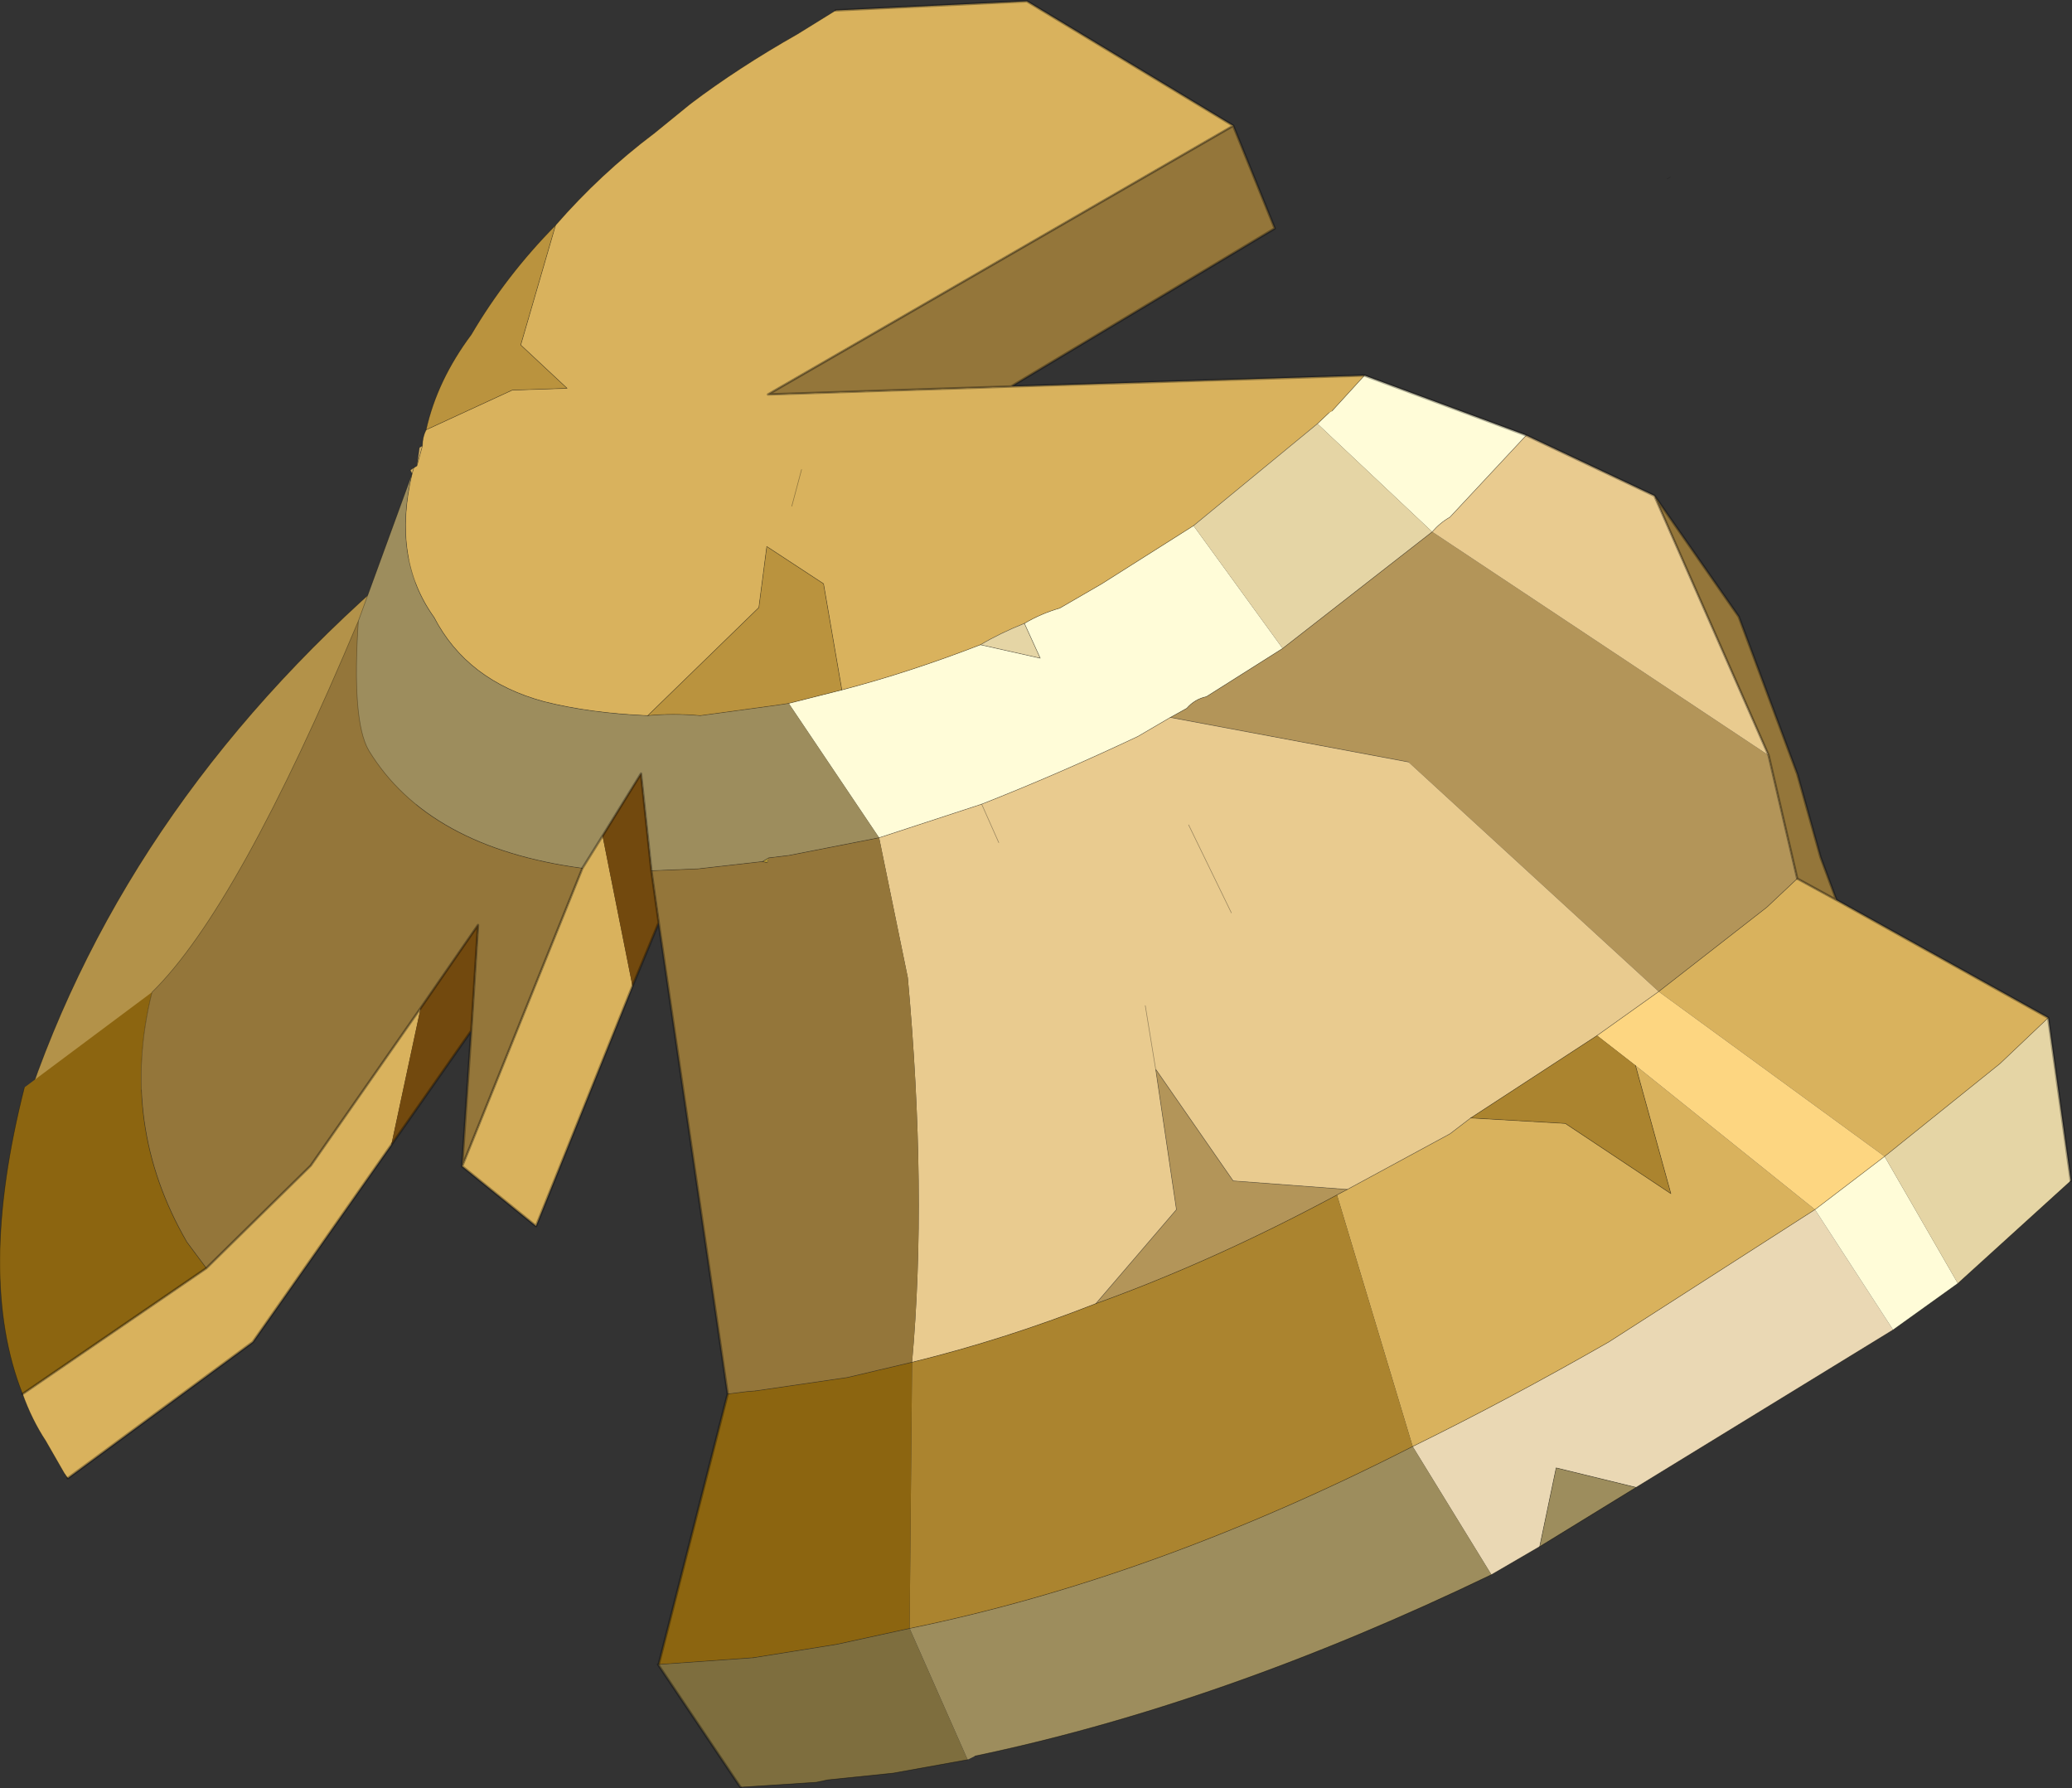 <?xml version="1.0" encoding="UTF-8" standalone="no"?>
<svg xmlns:xlink="http://www.w3.org/1999/xlink" height="146.45px" width="169.7px" xmlns="http://www.w3.org/2000/svg">
  <rect width="100%" height="100%" fill="#333333" stroke="none"/>
  <g transform="matrix(1.0, 0.0, 0.0, 1.0, 0.0, -5.8)">
    <path d="M2.0 96.7 Q10.5 70.85 33.8 51.35 L35.7 69.45 17.8 93.95 2.0 96.7" fill="#b39249" fill-rule="evenodd" stroke="none"/>
    <path d="M2.0 96.7 Q10.5 70.85 33.8 51.35" fill="none" stroke="#000000" stroke-linecap="round" stroke-linejoin="round" stroke-opacity="0.353" stroke-width="0.05"/>
    <path d="M33.75 44.6 L33.6 44.3 33.9 44.1 33.75 44.6 M34.15 43.95 L34.35 42.45 34.6 42.3 34.15 43.95" fill="#cdac63" fill-rule="evenodd" stroke="none"/>
    <path d="M155.05 114.7 L134.0 127.6 127.45 126.0 126.1 132.45 122.15 134.75 115.7 124.25 Q123.45 120.45 131.75 115.7 L148.65 104.85 155.05 114.7" fill="#ead8b4" fill-rule="evenodd" stroke="none"/>
    <path d="M62.45 76.35 L62.95 76.05 62.85 76.45 62.45 76.35" fill="#ab9135" fill-rule="evenodd" stroke="none"/>
    <path d="M111.75 36.55 L125.0 41.45 118.75 48.15 Q117.95 48.6 117.3 49.35 L107.9 40.5 108.85 39.6 109.1 39.45 111.75 36.55 M160.35 110.9 L155.05 114.7 148.65 104.85 154.35 100.5 160.35 110.9 M72.0 74.4 L64.6 63.4 68.95 62.3 Q74.5 60.85 80.3 58.6 L85.2 59.7 83.9 56.85 Q85.25 56.05 86.8 55.6 L90.25 53.6 97.75 48.85 105.05 58.9 98.8 62.85 Q97.85 63.05 97.2 63.8 L95.85 64.55 93.2 66.1 Q86.75 69.15 80.4 71.65 L72.0 74.4" fill="#fffcd8" fill-rule="evenodd" stroke="none"/>
    <path d="M33.9 44.1 L34.15 43.95 34.6 42.3 Q34.6 41.6 34.9 41.0 L41.95 37.75 46.45 37.6 42.65 34.05 45.5 24.25 Q49.15 20.05 53.6 16.7 L56.55 14.3 Q60.45 11.35 65.3 8.6 L68.45 6.65 84.1 5.9 101.0 16.1 62.9 38.1 82.8 37.45 111.75 36.55 109.1 39.45 108.85 39.6 107.9 40.5 97.75 48.85 90.25 53.6 86.8 55.6 Q85.25 56.05 83.9 56.85 81.9 57.65 80.3 58.6 74.5 60.85 68.95 62.3 L67.45 53.6 62.8 50.55 62.15 55.55 53.05 64.4 Q48.3 64.2 44.55 63.25 38.25 61.55 35.55 56.35 32.1 51.55 33.75 44.6 L33.9 44.1 M65.65 44.25 L64.85 47.25 65.65 44.25" fill="#d9b25d" fill-rule="evenodd" stroke="none"/>
    <path d="M29.35 56.65 L33.75 44.6 Q32.1 51.55 35.55 56.35 38.25 61.55 44.55 63.25 48.3 64.2 53.05 64.4 55.1 64.2 57.35 64.4 L63.6 63.55 64.6 63.4 72.0 74.4 64.6 75.85 62.95 76.05 62.45 76.35 57.15 76.95 53.35 77.1 52.5 69.15 49.35 74.25 47.7 76.9 Q35.05 75.2 30.2 67.25 28.8 64.85 29.35 56.65 M134.0 127.6 L126.1 132.45 127.45 126.0 134.0 127.6 M122.15 134.75 Q100.15 145.35 79.85 149.6 L79.25 149.9 74.5 139.15 Q94.55 135.05 115.7 124.25 L122.15 134.75" fill="#9d8d5d" fill-rule="evenodd" stroke="none"/>
    <path d="M167.75 89.15 L169.6 102.5 160.35 110.9 154.35 100.5 163.8 92.9 167.75 89.15 M80.3 58.6 Q81.9 57.65 83.9 56.85 L85.2 59.7 80.3 58.6 M97.75 48.85 L107.9 40.5 117.3 49.35 105.05 58.9 97.75 48.85" fill="#e5d5a5" fill-rule="evenodd" stroke="none"/>
    <path d="M150.4 79.5 L167.75 89.15 163.8 92.9 154.35 100.5 135.85 87.0 144.7 80.1 147.2 77.75 150.4 79.5 M51.8 86.55 L43.9 106.2 37.85 101.3 47.7 76.9 49.35 74.25 51.8 86.55 M32.05 99.55 L20.7 115.7 5.55 126.85 5.3 126.5 3.75 123.8 Q2.6 122.05 1.85 119.95 L16.9 109.65 25.45 101.25 34.45 88.35 32.05 99.55 M120.45 97.35 L128.2 97.8 136.85 103.55 133.95 93.05 148.65 104.85 131.75 115.7 Q123.45 120.45 115.7 124.25 L109.5 103.65 110.35 103.2 118.75 98.65 120.45 97.35" fill="#d9b25d" fill-rule="evenodd" stroke="none"/>
    <path d="M130.8 90.6 L135.85 87.0 154.35 100.5 148.65 104.85 133.95 93.05 130.8 90.6" fill="#fdd681" fill-rule="evenodd" stroke="none"/>
    <path d="M135.85 87.0 L115.35 68.2 95.85 64.55 97.2 63.8 Q97.85 63.05 98.8 62.85 L105.05 58.9 117.3 49.35 144.85 67.65 147.2 77.75 144.7 80.1 135.85 87.0 M89.75 112.55 L96.35 104.85 94.65 93.35 101.0 102.5 110.35 103.2 109.5 103.65 Q99.45 109.05 89.75 112.55" fill="#b39559" fill-rule="evenodd" stroke="none"/>
    <path d="M125.0 41.45 L135.5 46.4 144.85 67.65 117.3 49.35 Q117.95 48.6 118.75 48.15 L125.0 41.45 M135.85 87.0 L130.8 90.6 120.45 97.35 118.75 98.65 110.35 103.2 101.0 102.5 94.65 93.35 96.35 104.85 89.75 112.55 Q82.25 115.5 74.7 117.35 75.95 103.45 74.35 85.85 L72.0 74.4 80.4 71.65 Q86.75 69.15 93.2 66.1 L95.85 64.55 115.35 68.2 135.85 87.0 M81.8 74.8 L80.4 71.65 81.8 74.8 M100.85 80.55 L97.35 73.35 100.85 80.55 M93.8 88.15 L94.65 93.35 93.8 88.15" fill="#e9cb8f" fill-rule="evenodd" stroke="none"/>
    <path d="M130.8 90.6 L133.95 93.05 136.85 103.55 128.2 97.8 120.45 97.35 130.8 90.6 M74.7 117.35 Q82.25 115.5 89.75 112.55 99.45 109.05 109.5 103.65 L115.7 124.25 Q94.55 135.05 74.5 139.15 L74.7 117.35" fill="#ab842f" fill-rule="evenodd" stroke="none"/>
    <path d="M2.0 94.85 L12.45 87.05 Q9.75 97.9 15.3 107.5 L16.9 109.65 1.85 119.95 Q-1.95 110.4 2.0 94.85 M53.95 142.1 L59.6 119.95 61.2 119.75 61.85 119.7 69.4 118.6 74.7 117.35 74.5 139.15 68.55 140.45 61.7 141.55 53.95 142.1" fill="#8c6510" fill-rule="evenodd" stroke="none"/>
    <path d="M79.25 149.9 L73.15 151.0 67.8 151.55 66.85 151.75 60.65 152.15 53.9 142.1 53.95 142.1 61.7 141.55 68.55 140.45 74.5 139.15 79.25 149.9 M53.9 142.1 L53.95 142.1 53.9 142.1" fill="#7e6e3e" fill-rule="evenodd" stroke="none"/>
    <path d="M12.45 87.05 Q19.5 80.15 29.35 56.65 28.8 64.85 30.2 67.25 35.05 75.2 47.7 76.9 L37.85 101.3 38.6 90.2 39.15 81.55 34.45 88.35 25.45 101.25 16.9 109.65 15.3 107.5 Q9.75 97.9 12.45 87.05 M101.0 16.1 L104.4 24.5 82.8 37.45 62.9 38.1 101.0 16.1 M135.5 46.4 L142.4 56.3 147.2 69.2 149.1 76.0 150.4 79.5 147.2 77.75 144.85 67.65 135.5 46.4 M59.6 119.95 L53.95 81.35 53.35 77.1 57.15 76.95 62.45 76.35 62.85 76.45 62.95 76.05 64.6 75.85 72.0 74.4 74.35 85.85 Q75.95 103.45 74.7 117.35 L69.4 118.6 61.85 119.7 61.2 119.75 59.6 119.95" fill="#94763a" fill-rule="evenodd" stroke="none"/>
    <path d="M34.9 41.0 Q35.8 36.95 38.6 33.2 41.45 28.35 45.5 24.25 L42.65 34.05 46.45 37.6 41.95 37.75 34.9 41.0 M64.6 63.4 L63.6 63.55 57.35 64.4 Q55.1 64.2 53.05 64.4 L62.15 55.55 62.8 50.55 67.45 53.6 68.95 62.3 64.6 63.4" fill="#ba933e" fill-rule="evenodd" stroke="none"/>
    <path d="M53.95 81.35 L51.8 86.55 49.35 74.25 52.5 69.15 53.35 77.1 53.95 81.35 M38.6 90.2 L32.05 99.55 34.45 88.35 39.15 81.55 38.6 90.2" fill="#72490e" fill-rule="evenodd" stroke="none"/>
    <path d="M29.35 56.65 L33.75 44.6 M62.45 76.35 L62.95 76.05 64.6 75.85 72.0 74.4 80.4 71.65 Q86.75 69.15 93.2 66.1 L95.85 64.55 97.2 63.8 Q97.85 63.05 98.8 62.85 L105.05 58.9 117.3 49.35 Q117.95 48.6 118.75 48.15 L125.0 41.45 M130.8 90.6 L135.85 87.0 144.7 80.1 147.2 77.75 M130.8 90.6 L120.45 97.35 118.75 98.65 110.35 103.2 109.5 103.65 Q99.45 109.05 89.75 112.55 82.25 115.5 74.7 117.35 L69.4 118.6 61.85 119.7 M148.65 104.85 L154.35 100.5 163.8 92.9 167.75 89.15 M115.7 124.25 Q123.45 120.45 131.75 115.7 L148.65 104.85 M115.7 124.25 Q94.55 135.05 74.5 139.15 L68.55 140.45 61.7 141.55" fill="none" stroke="#000000" stroke-linecap="round" stroke-linejoin="round" stroke-opacity="0.353" stroke-width="0.05"/>
    <path d="M33.75 44.6 L33.6 44.3 M33.9 44.1 L34.15 43.95 34.35 42.45 34.6 42.3 Q34.6 41.6 34.9 41.0 35.8 36.95 38.6 33.2 41.45 28.35 45.5 24.25 49.15 20.05 53.6 16.7 M56.55 14.3 Q60.45 11.35 65.3 8.6 L68.45 6.65 M33.75 44.6 L33.9 44.1 M34.15 43.95 L34.6 42.3 M53.05 64.4 Q48.3 64.2 44.55 63.25 38.25 61.55 35.55 56.35 32.1 51.55 33.75 44.6 M64.6 63.4 L63.6 63.55 57.35 64.4 Q55.1 64.2 53.05 64.4 M68.95 62.3 Q74.5 60.85 80.3 58.6 81.9 57.65 83.9 56.85 85.25 56.05 86.8 55.6 L90.25 53.6 97.75 48.85 107.9 40.5 108.85 39.6 M109.1 39.45 L111.75 36.55 M68.95 62.3 L64.6 63.4" fill="none" stroke="#000000" stroke-linecap="round" stroke-linejoin="round" stroke-opacity="0.353" stroke-width="0.05"/>
    <path d="M12.45 87.05 Q19.5 80.15 29.35 56.65 28.8 64.85 30.2 67.25 35.05 75.2 47.7 76.9 M33.6 44.3 L33.9 44.1 M53.9 142.1 L53.95 142.1 61.7 141.55 M5.3 126.5 L3.75 123.8 Q2.6 122.05 1.85 119.95 -1.95 110.4 2.0 94.85 M53.35 77.1 L57.15 76.95 62.45 76.35 62.85 76.45 M61.85 119.7 L61.2 119.75 59.6 119.95 M16.9 109.65 L15.3 107.5 Q9.75 97.9 12.45 87.05" fill="none" stroke="#000000" stroke-linecap="round" stroke-linejoin="round" stroke-opacity="0.353" stroke-width="0.05"/>
    <path d="M169.6 102.5 L160.35 110.9 155.05 114.7 134.0 127.6 126.1 132.45 122.15 134.75 Q100.15 145.35 79.85 149.6 M79.25 149.9 L73.15 151.0 67.8 151.55 66.85 151.75 60.65 152.15 M5.55 126.85 L5.3 126.5" fill="none" stroke="#000000" stroke-linecap="round" stroke-linejoin="round" stroke-opacity="0.502" stroke-width="0.05"/>
    <path d="M136.55 20.45 Q136.7 20.35 136.8 20.3" fill="none" stroke="#000000" stroke-linecap="round" stroke-linejoin="round" stroke-opacity="0.2" stroke-width="0.05"/>
    <path d="M53.6 16.7 L56.55 14.3 M34.9 41.0 L41.95 37.75 46.45 37.6 42.65 34.05 45.5 24.25 M53.05 64.4 L62.15 55.55 62.8 50.55 67.45 53.6 68.95 62.3 M64.85 47.25 L65.65 44.25 M83.9 56.85 L85.2 59.7 80.3 58.6 M115.35 68.2 L95.85 64.55 M80.4 71.65 L81.8 74.8 M120.45 97.35 L128.2 97.8 136.85 103.55 133.95 93.05 M97.35 73.35 L100.85 80.55 M89.75 112.55 L96.35 104.85 94.65 93.35 93.8 88.15 M110.35 103.2 L101.0 102.5 94.65 93.35 M126.1 132.45 L127.45 126.0 134.0 127.6" fill="none" stroke="#000000" stroke-linecap="round" stroke-linejoin="round" stroke-opacity="0.353" stroke-width="0.05"/>
    <path d="M68.45 6.65 L84.1 5.9 101.0 16.1 104.4 24.5 82.8 37.45 111.75 36.55 125.0 41.45 135.5 46.4 142.4 56.3 147.2 69.2 149.1 76.0 150.4 79.5 167.75 89.15 169.6 102.5 M60.65 152.15 L53.9 142.1 53.95 142.1 59.6 119.95 53.95 81.35 51.8 86.55 43.9 106.2 37.85 101.3 38.6 90.2 32.05 99.55 20.7 115.7 5.55 126.85 M47.7 76.9 L49.35 74.25 52.5 69.15 53.35 77.1 53.95 81.35 M38.6 90.2 L39.15 81.55 34.45 88.35 25.45 101.25 16.9 109.65 1.85 119.95 M82.8 37.45 L62.9 38.1 101.0 16.1 M147.2 77.75 L144.85 67.65 135.5 46.4 M147.2 77.75 L150.4 79.5 M47.7 76.9 L37.85 101.3" fill="none" stroke="#000000" stroke-linecap="round" stroke-linejoin="round" stroke-opacity="0.322" stroke-width="0.2"/>
  </g>
</svg>
